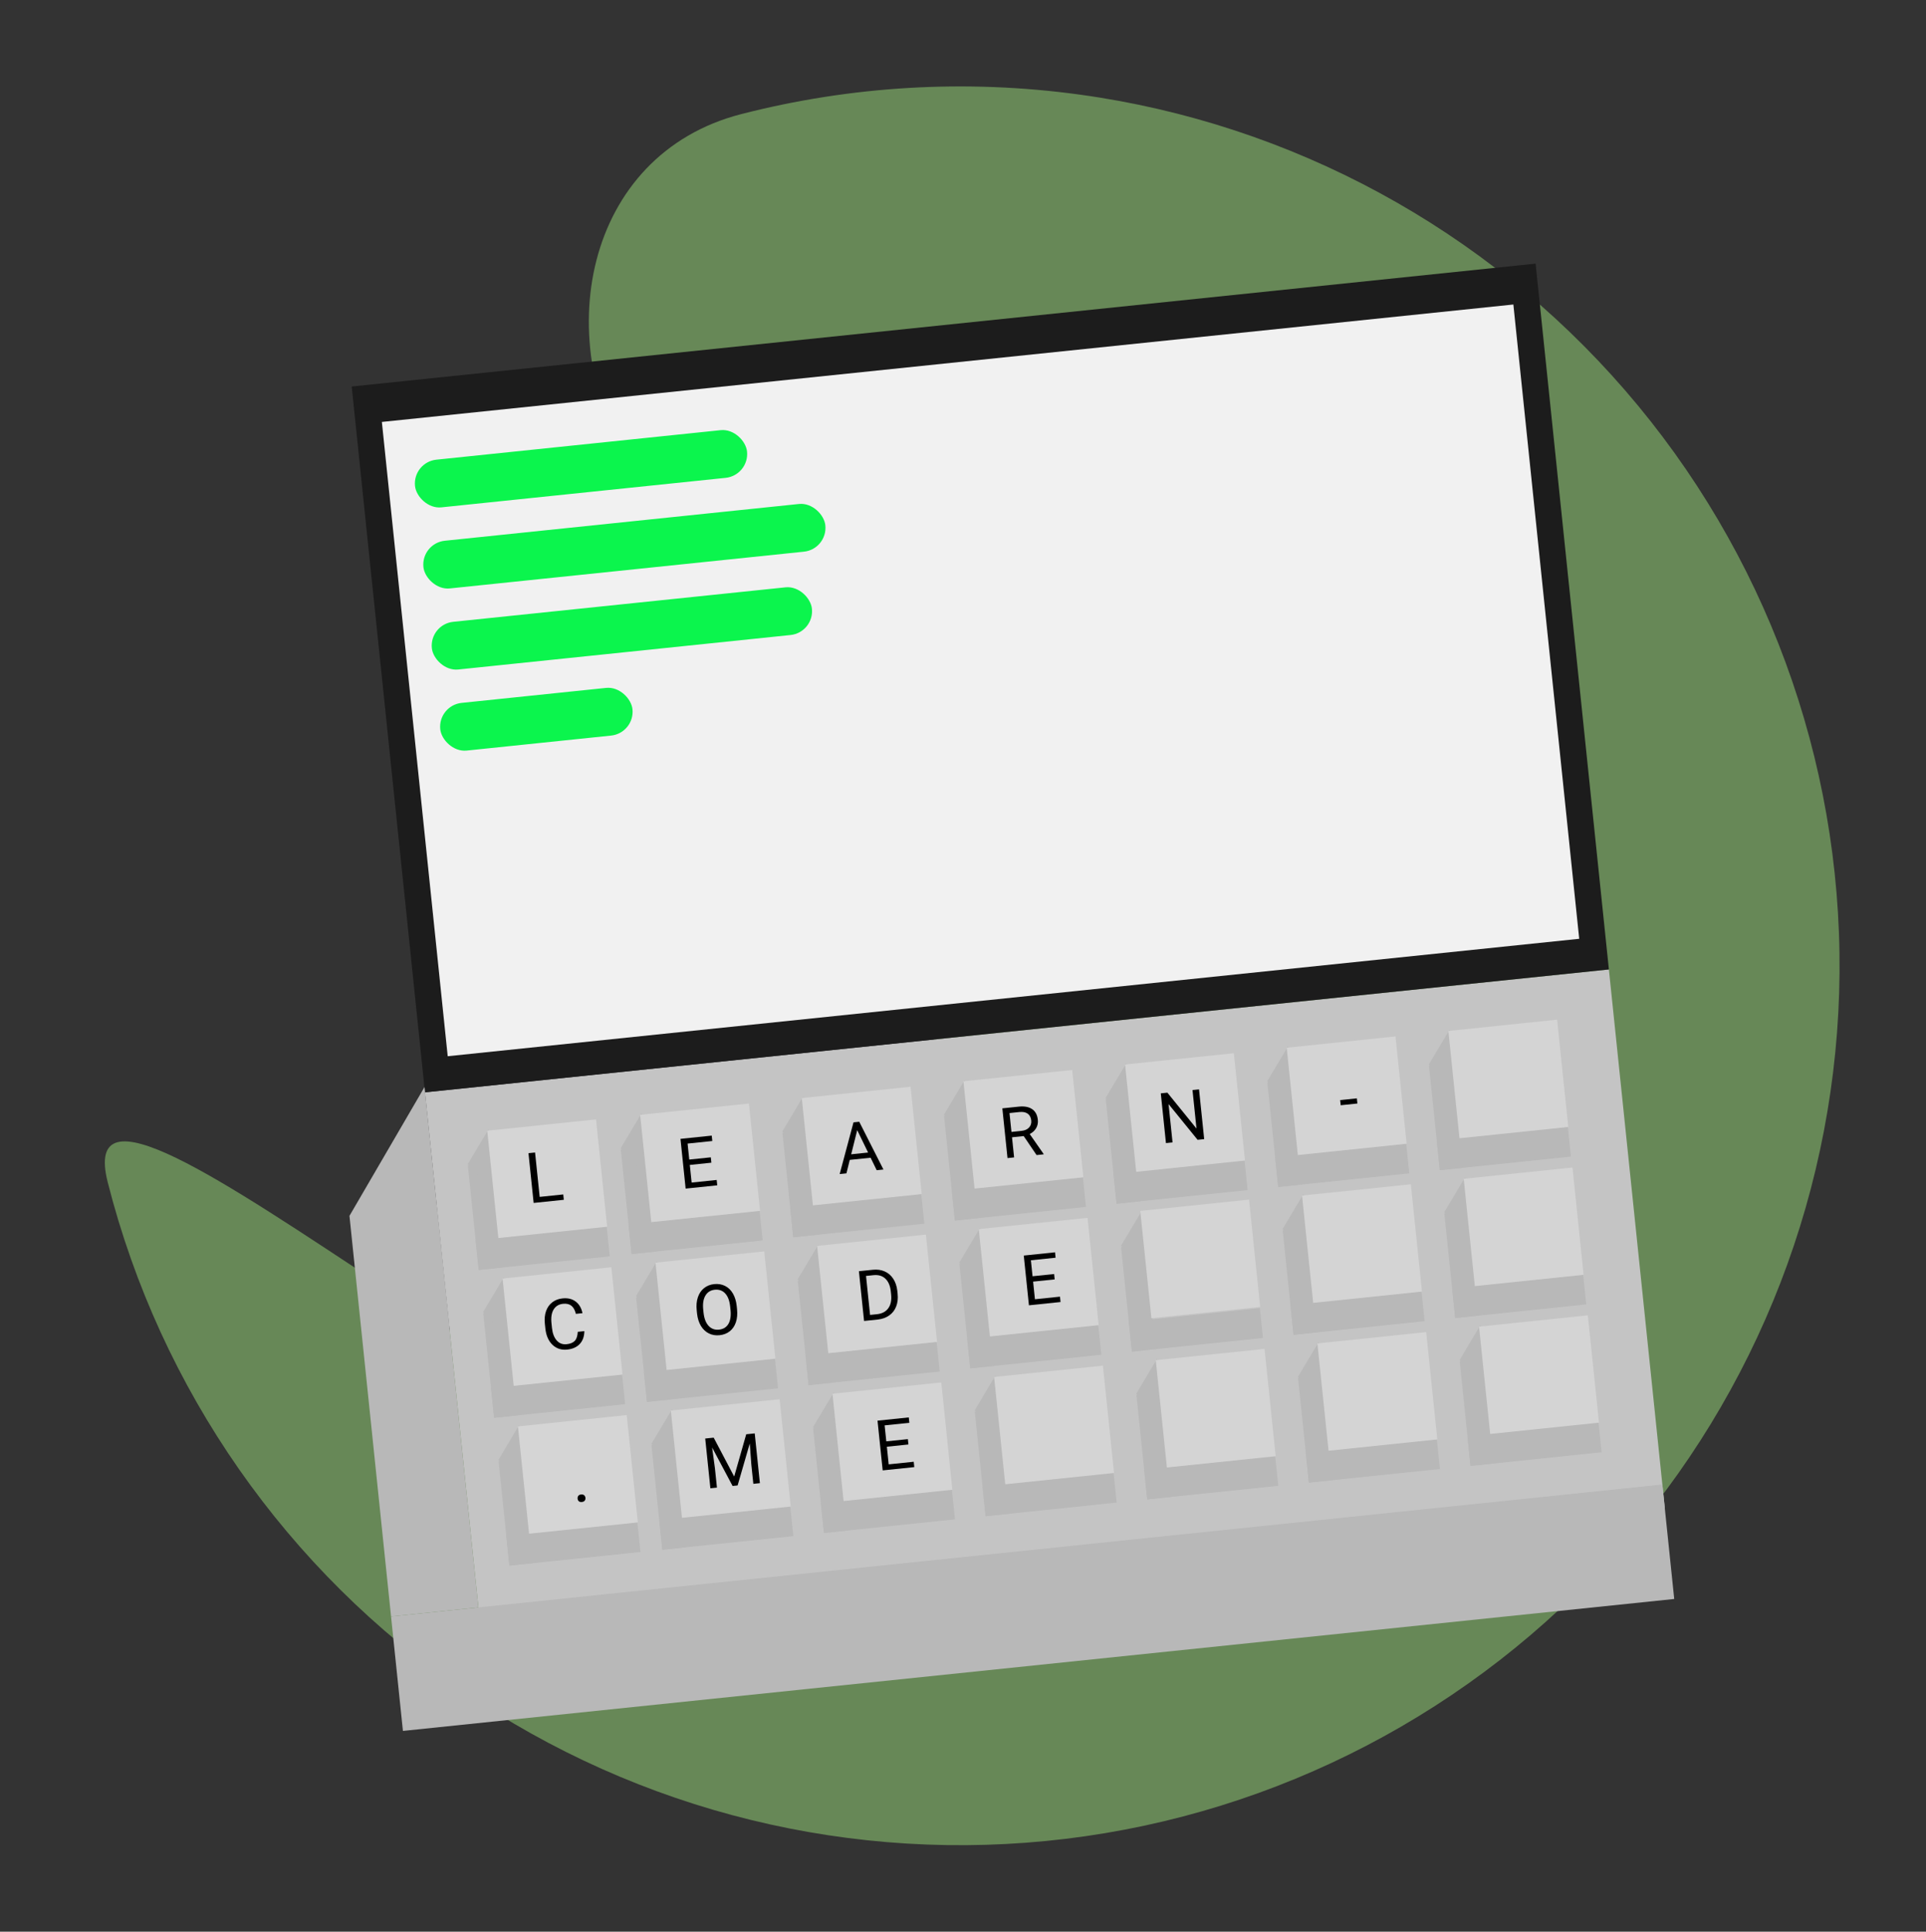 <svg width="657" height="659" viewBox="0 0 657 659" fill="none" xmlns="http://www.w3.org/2000/svg">
<rect x="0" y="0" width="657" height="659" fill="#333333" stroke="none"/>
<path d="M284.64 481.521C282.852 487.861 280.955 494.738 275.646 498.639C226.657 534.635 19.688 336.204 36.759 403.378C54.717 474.043 97.795 535.75 157.941 576.963C218.087 618.176 291.183 636.075 363.566 627.314C435.948 618.552 502.663 583.73 551.238 529.356C599.813 474.983 626.925 404.78 627.504 331.87C628.083 258.961 602.09 188.337 554.384 133.198C506.679 78.06 440.526 42.182 368.291 32.272C329.429 26.94 290.239 29.321 252.854 38.927C199.364 52.671 186.61 116.68 217.1 162.729L302.205 291.262C318.274 315.531 322.972 345.598 315.072 373.612L284.64 481.521Z" fill="#678857"/>
<rect x="144.963" y="372.65" width="406.032" height="184.836" transform="rotate(-5.926 144.963 372.65)" fill="#C4C4C4"/>
<rect x="119.97" y="131.858" width="406.032" height="242.085" transform="rotate(-5.926 119.97 131.858)" fill="#1C1C1C"/>
<rect x="130.263" y="143.946" width="388.052" height="217.55" transform="rotate(-5.926 130.263 143.946)" fill="#F1F1F1"/>
<rect x="133.395" y="551.457" width="435.997" height="39.257" transform="rotate(-5.926 133.395 551.457)" fill="#B8B8B8"/>
<rect x="119.21" y="414.791" width="29.965" height="137.4" transform="rotate(-5.926 119.21 414.791)" fill="#B8B8B8"/>
<path d="M119.21 414.791L144.811 370.833L153.294 452.555L119.21 414.791Z" fill="#B8B8B8"/>
<rect x="434.963" y="394.745" width="44.948" height="10.241" transform="rotate(-5.926 434.963 394.745)" fill="#B8B8B8"/>
<rect x="432.32" y="369.28" width="8.172" height="35.843" transform="rotate(-5.926 432.32 369.28)" fill="#B8B8B8"/>
<path d="M432.276 368.855L439.362 356.974L441.651 379.028L432.276 368.855Z" fill="#B8B8B8"/>
<rect x="490.103" y="389.022" width="44.948" height="10.241" transform="rotate(-5.926 490.103 389.022)" fill="#B8B8B8"/>
<rect x="487.46" y="363.557" width="8.172" height="35.843" transform="rotate(-5.926 487.46 363.557)" fill="#B8B8B8"/>
<path d="M487.416 363.132L494.501 351.251L496.79 373.305L487.416 363.132Z" fill="#B8B8B8"/>
<rect x="495.338" y="439.458" width="44.948" height="10.241" transform="rotate(-5.926 495.338 439.458)" fill="#B8B8B8"/>
<rect x="492.695" y="413.993" width="8.172" height="35.843" transform="rotate(-5.926 492.695 413.993)" fill="#B8B8B8"/>
<path d="M492.651 413.568L499.737 401.687L502.026 423.741L492.651 413.568Z" fill="#B8B8B8"/>
<rect x="379.823" y="400.469" width="44.948" height="10.241" transform="rotate(-5.926 379.823 400.469)" fill="#B8B8B8"/>
<rect x="377.18" y="375.003" width="8.172" height="35.843" transform="rotate(-5.926 377.18 375.003)" fill="#B8B8B8"/>
<path d="M377.136 374.578L384.222 362.697L386.511 384.751L377.136 374.578Z" fill="#B8B8B8"/>
<rect x="440.198" y="445.182" width="44.948" height="10.241" transform="rotate(-5.926 440.198 445.182)" fill="#B8B8B8"/>
<rect x="437.555" y="419.716" width="8.172" height="35.843" transform="rotate(-5.926 437.555 419.716)" fill="#B8B8B8"/>
<path d="M437.511 419.291L444.597 407.41L446.886 429.464L437.511 419.291Z" fill="#B8B8B8"/>
<rect x="385.058" y="450.905" width="44.948" height="10.241" transform="rotate(-5.926 385.058 450.905)" fill="#B8B8B8"/>
<rect x="382.415" y="425.439" width="8.172" height="35.843" transform="rotate(-5.926 382.415 425.439)" fill="#B8B8B8"/>
<path d="M382.371 425.015L389.457 413.133L391.746 435.187L382.371 425.015Z" fill="#B8B8B8"/>
<rect x="324.683" y="406.192" width="44.948" height="10.241" transform="rotate(-5.926 324.683 406.192)" fill="#B8B8B8"/>
<rect x="322.04" y="380.726" width="8.172" height="35.843" transform="rotate(-5.926 322.04 380.726)" fill="#B8B8B8"/>
<path d="M321.996 380.302L329.082 368.42L331.371 390.474L321.996 380.302Z" fill="#B8B8B8"/>
<rect x="329.918" y="456.628" width="44.948" height="10.241" transform="rotate(-5.926 329.918 456.628)" fill="#B8B8B8"/>
<rect x="327.275" y="431.162" width="8.172" height="35.843" transform="rotate(-5.926 327.275 431.162)" fill="#B8B8B8"/>
<path d="M327.231 430.738L334.317 418.856L336.606 440.91L327.231 430.738Z" fill="#B8B8B8"/>
<rect x="335.153" y="507.064" width="44.948" height="10.241" transform="rotate(-5.926 335.153 507.064)" fill="#B8B8B8"/>
<rect x="332.51" y="481.598" width="8.172" height="35.843" transform="rotate(-5.926 332.51 481.598)" fill="#B8B8B8"/>
<path d="M332.466 481.174L339.552 469.293L341.841 491.347L332.466 481.174Z" fill="#B8B8B8"/>
<rect x="500.573" y="489.895" width="44.948" height="10.241" transform="rotate(-5.926 500.573 489.895)" fill="#B8B8B8"/>
<rect x="497.93" y="464.429" width="8.172" height="35.843" transform="rotate(-5.926 497.93 464.429)" fill="#B8B8B8"/>
<path d="M497.885 464.005L504.971 452.123L507.26 474.177L497.885 464.005Z" fill="#B8B8B8"/>
<rect x="269.543" y="411.915" width="44.948" height="10.241" transform="rotate(-5.926 269.543 411.915)" fill="#B8B8B8"/>
<rect x="266.9" y="386.449" width="8.172" height="35.843" transform="rotate(-5.926 266.9 386.449)" fill="#B8B8B8"/>
<path d="M266.856 386.025L273.942 374.143L276.231 396.197L266.856 386.025Z" fill="#B8B8B8"/>
<rect x="274.778" y="462.351" width="44.948" height="10.241" transform="rotate(-5.926 274.778 462.351)" fill="#B8B8B8"/>
<rect x="272.135" y="436.885" width="8.172" height="35.843" transform="rotate(-5.926 272.135 436.885)" fill="#B8B8B8"/>
<path d="M272.091 436.461L279.177 424.58L281.466 446.634L272.091 436.461Z" fill="#B8B8B8"/>
<rect x="280.013" y="512.787" width="44.948" height="10.241" transform="rotate(-5.926 280.013 512.787)" fill="#B8B8B8"/>
<rect x="277.37" y="487.321" width="8.172" height="35.843" transform="rotate(-5.926 277.37 487.321)" fill="#B8B8B8"/>
<path d="M277.326 486.897L284.412 475.016L286.701 497.07L277.326 486.897Z" fill="#B8B8B8"/>
<rect x="445.433" y="495.618" width="44.948" height="10.241" transform="rotate(-5.926 445.433 495.618)" fill="#B8B8B8"/>
<rect x="442.79" y="470.152" width="8.172" height="35.843" transform="rotate(-5.926 442.79 470.152)" fill="#B8B8B8"/>
<path d="M442.746 469.728L449.831 457.846L452.12 479.9L442.746 469.728Z" fill="#B8B8B8"/>
<rect x="214.404" y="417.638" width="44.948" height="10.241" transform="rotate(-5.926 214.404 417.638)" fill="#B8B8B8"/>
<rect x="211.76" y="392.172" width="8.172" height="35.843" transform="rotate(-5.926 211.76 392.172)" fill="#B8B8B8"/>
<path d="M211.716 391.748L218.802 379.867L221.091 401.92L211.716 391.748Z" fill="#B8B8B8"/>
<rect x="219.639" y="468.074" width="44.948" height="10.241" transform="rotate(-5.926 219.639 468.074)" fill="#B8B8B8"/>
<rect x="216.995" y="442.608" width="8.172" height="35.843" transform="rotate(-5.926 216.995 442.608)" fill="#B8B8B8"/>
<path d="M216.951 442.184L224.037 430.303L226.326 452.357L216.951 442.184Z" fill="#B8B8B8"/>
<rect x="224.873" y="518.51" width="44.948" height="10.241" transform="rotate(-5.926 224.873 518.51)" fill="#B8B8B8"/>
<rect x="222.23" y="493.045" width="8.172" height="35.843" transform="rotate(-5.926 222.23 493.045)" fill="#B8B8B8"/>
<path d="M222.186 492.62L229.272 480.739L231.561 502.793L222.186 492.62Z" fill="#B8B8B8"/>
<rect x="390.293" y="501.341" width="44.948" height="10.241" transform="rotate(-5.926 390.293 501.341)" fill="#B8B8B8"/>
<rect x="387.65" y="475.875" width="8.172" height="35.843" transform="rotate(-5.926 387.65 475.875)" fill="#B8B8B8"/>
<path d="M387.606 475.451L394.691 463.57L396.981 485.623L387.606 475.451Z" fill="#B8B8B8"/>
<rect x="162.244" y="423.052" width="44.948" height="10.241" transform="rotate(-5.926 162.244 423.052)" fill="#B8B8B8"/>
<rect x="159.601" y="397.586" width="8.172" height="35.843" transform="rotate(-5.926 159.601 397.586)" fill="#B8B8B8"/>
<path d="M159.557 397.162L166.643 385.28L168.932 407.334L159.557 397.162Z" fill="#B8B8B8"/>
<rect x="167.479" y="473.488" width="44.948" height="10.241" transform="rotate(-5.926 167.479 473.488)" fill="#B8B8B8"/>
<rect x="164.836" y="448.022" width="8.172" height="35.843" transform="rotate(-5.926 164.836 448.022)" fill="#B8B8B8"/>
<path d="M164.792 447.598L171.878 435.716L174.167 457.77L164.792 447.598Z" fill="#B8B8B8"/>
<rect x="172.714" y="523.924" width="44.948" height="10.241" transform="rotate(-5.926 172.714 523.924)" fill="#B8B8B8"/>
<rect x="170.071" y="498.458" width="8.172" height="35.843" transform="rotate(-5.926 170.071 498.458)" fill="#B8B8B8"/>
<path d="M170.027 498.034L177.113 486.153L179.402 508.206L170.027 498.034Z" fill="#B8B8B8"/>
<rect x="438.923" y="357.433" width="37.307" height="36.803" transform="rotate(-5.926 438.923 357.433)" fill="#D4D4D4"/>
<rect x="494.063" y="351.71" width="37.307" height="36.803" transform="rotate(-5.926 494.063 351.71)" fill="#D4D4D4"/>
<rect x="499.298" y="402.146" width="37.307" height="36.803" transform="rotate(-5.926 499.298 402.146)" fill="#D4D4D4"/>
<rect x="383.783" y="363.156" width="37.307" height="36.803" transform="rotate(-5.926 383.783 363.156)" fill="#D4D4D4"/>
<rect x="444.158" y="407.869" width="37.307" height="36.803" transform="rotate(-5.926 444.158 407.869)" fill="#D4D4D4"/>
<rect x="388.968" y="413.104" width="37.307" height="36.803" transform="rotate(-5.926 388.968 413.104)" fill="#D4D4D4"/>
<rect x="328.644" y="368.879" width="37.307" height="36.803" transform="rotate(-5.926 328.644 368.879)" fill="#D4D4D4"/>
<rect x="333.878" y="419.316" width="37.307" height="36.803" transform="rotate(-5.926 333.878 419.316)" fill="#D4D4D4"/>
<rect x="339.113" y="469.752" width="37.307" height="36.803" transform="rotate(-5.926 339.113 469.752)" fill="#D4D4D4"/>
<rect x="504.533" y="452.582" width="37.307" height="36.803" transform="rotate(-5.926 504.533 452.582)" fill="#D4D4D4"/>
<rect x="273.504" y="374.603" width="37.307" height="36.803" transform="rotate(-5.926 273.504 374.603)" fill="#D4D4D4"/>
<rect x="278.738" y="425.039" width="37.307" height="36.803" transform="rotate(-5.926 278.738 425.039)" fill="#D4D4D4"/>
<rect x="283.974" y="475.475" width="37.307" height="36.803" transform="rotate(-5.926 283.974 475.475)" fill="#D4D4D4"/>
<rect x="449.393" y="458.306" width="37.307" height="36.803" transform="rotate(-5.926 449.393 458.306)" fill="#D4D4D4"/>
<rect x="218.364" y="380.326" width="37.307" height="36.803" transform="rotate(-5.926 218.364 380.326)" fill="#D4D4D4"/>
<rect x="223.599" y="430.762" width="37.307" height="36.803" transform="rotate(-5.926 223.599 430.762)" fill="#D4D4D4"/>
<rect x="228.834" y="481.198" width="37.307" height="36.803" transform="rotate(-5.926 228.834 481.198)" fill="#D4D4D4"/>
<rect x="394.253" y="464.029" width="37.307" height="36.803" transform="rotate(-5.926 394.253 464.029)" fill="#D4D4D4"/>
<rect x="166.204" y="385.739" width="37.307" height="36.803" transform="rotate(-5.926 166.204 385.739)" fill="#D5D5D5"/>
<rect x="171.439" y="436.176" width="37.307" height="36.803" transform="rotate(-5.926 171.439 436.176)" fill="#D5D5D5"/>
<rect x="176.674" y="486.612" width="37.307" height="36.803" transform="rotate(-5.926 176.674 486.612)" fill="#D5D5D5"/>
<path d="M410.774 388.614L408.525 388.847L398.623 376.656L399.981 389.734L397.731 389.967L395.97 372.996L398.219 372.763L408.15 385.01L406.786 371.873L409.013 371.642L410.774 388.614Z" fill="black"/>
<path d="M463.031 376.464L457.342 377.054L457.16 375.294L462.848 374.703L463.031 376.464Z" fill="black"/>
<path d="M359.77 436.465L352.415 437.228L353.039 443.243L361.583 442.356L361.773 444.186L350.991 445.305L349.229 428.334L359.895 427.227L360.086 429.068L351.659 429.943L352.225 435.398L359.58 434.635L359.77 436.465Z" fill="black"/>
<path d="M349.206 387.571L345.22 387.985L345.933 394.85L343.683 395.084L341.921 378.113L347.54 377.529C349.451 377.331 350.965 377.614 352.081 378.378C353.205 379.141 353.853 380.354 354.026 382.017C354.136 383.073 353.944 384.024 353.45 384.869C352.964 385.712 352.232 386.381 351.255 386.876L355.989 393.665L356.003 393.805L353.602 394.054L349.206 387.571ZM345.03 386.155L348.469 385.798C349.58 385.683 350.432 385.304 351.025 384.661C351.626 384.017 351.876 383.214 351.776 382.25C351.667 381.201 351.269 380.429 350.582 379.935C349.902 379.44 348.971 379.25 347.789 379.365L344.362 379.721L345.03 386.155Z" fill="black"/>
<path d="M294.751 450.649L292.99 433.677L297.781 433.18C299.257 433.027 300.596 433.218 301.799 433.753C303.001 434.288 303.972 435.126 304.71 436.266C305.457 437.406 305.915 438.757 306.085 440.318L306.198 441.402C306.364 443.003 306.199 444.438 305.702 445.707C305.213 446.975 304.427 447.991 303.344 448.756C302.269 449.519 300.97 449.988 299.449 450.161L294.751 450.649ZM295.419 435.287L296.799 448.587L299.154 448.342C300.879 448.163 302.164 447.488 303.008 446.316C303.861 445.144 304.184 443.567 303.978 441.585L303.875 440.595C303.675 438.667 303.066 437.219 302.046 436.248C301.033 435.27 299.695 434.859 298.03 435.016L295.419 435.287Z" fill="black"/>
<path d="M296.985 394.961L289.874 395.699L288.737 400.294L286.429 400.533L291.149 382.889L293.107 382.686L301.361 398.983L299.064 399.222L296.985 394.961ZM290.359 393.787L296.129 393.188L292.414 385.55L290.359 393.787Z" fill="black"/>
<path d="M309.882 492.787L302.527 493.55L303.151 499.565L311.695 498.678L311.885 500.508L301.103 501.627L299.341 484.656L310.007 483.549L310.198 485.39L301.77 486.265L302.337 491.72L309.692 490.957L309.882 492.787Z" fill="black"/>
<path d="M251.419 446.63C251.591 448.293 251.463 449.775 251.032 451.076C250.601 452.37 249.906 453.396 248.948 454.155C247.99 454.915 246.827 455.365 245.46 455.507C244.123 455.646 242.904 455.443 241.803 454.897C240.701 454.344 239.799 453.491 239.099 452.338C238.405 451.177 237.967 449.797 237.785 448.198L237.658 446.974C237.489 445.342 237.623 443.871 238.06 442.561C238.498 441.251 239.199 440.212 240.164 439.445C241.136 438.668 242.29 438.211 243.627 438.072C244.986 437.931 246.217 438.137 247.319 438.69C248.429 439.235 249.328 440.104 250.017 441.297C250.706 442.482 251.136 443.902 251.308 445.557L251.419 446.63ZM249.079 445.765C248.87 443.753 248.306 442.252 247.386 441.263C246.466 440.267 245.279 439.845 243.826 439.995C242.412 440.142 241.353 440.798 240.649 441.963C239.952 443.119 239.691 444.654 239.866 446.568L239.996 447.815C240.198 449.766 240.766 451.258 241.698 452.293C242.637 453.318 243.825 453.756 245.263 453.607C246.708 453.457 247.772 452.817 248.456 451.685C249.139 450.546 249.39 448.992 249.209 447.024L249.079 445.765Z" fill="black"/>
<path d="M242.664 396.653L235.309 397.417L235.933 403.431L244.477 402.544L244.667 404.374L233.885 405.493L232.123 388.522L242.789 387.415L242.98 389.257L234.552 390.132L235.119 395.587L242.474 394.823L242.664 396.653Z" fill="black"/>
<path d="M243.455 490.456L250.441 503.728L254.552 489.304L257.454 489.003L259.216 505.974L256.978 506.207L256.292 499.598L255.761 492.442L251.616 506.763L249.903 506.941L242.92 493.811L243.878 500.886L244.564 507.495L242.326 507.728L240.565 490.756L243.455 490.456Z" fill="black"/>
<path d="M199.334 454.123C199.31 455.94 198.79 457.396 197.773 458.491C196.762 459.577 195.332 460.217 193.483 460.409C191.478 460.617 189.795 460.065 188.433 458.753C187.08 457.441 186.278 455.58 186.028 453.171L185.858 451.539C185.695 449.962 185.83 448.546 186.266 447.291C186.709 446.035 187.414 445.035 188.381 444.291C189.348 443.538 190.511 443.092 191.871 442.951C193.674 442.763 195.172 443.119 196.364 444.016C197.556 444.905 198.334 446.231 198.697 447.992L196.448 448.225C196.113 446.893 195.588 445.958 194.872 445.42C194.165 444.88 193.228 444.671 192.062 444.792C190.632 444.941 189.564 445.586 188.858 446.727C188.16 447.868 187.912 449.413 188.114 451.364L188.285 453.007C188.476 454.849 189.013 456.274 189.895 457.282C190.777 458.29 191.91 458.722 193.293 458.579C194.536 458.45 195.459 458.071 196.062 457.443C196.671 456.806 197.012 455.777 197.084 454.356L199.334 454.123Z" fill="black"/>
<path d="M184.096 408.318L192.139 407.483L192.329 409.313L182.036 410.382L180.275 393.41L182.524 393.177L184.096 408.318Z" fill="black"/>
<path d="M197.032 511.286C196.993 510.913 197.069 510.591 197.261 510.32C197.461 510.047 197.782 509.888 198.225 509.842C198.668 509.797 199.015 509.886 199.266 510.111C199.525 510.336 199.674 510.635 199.713 511.008C199.75 511.365 199.664 511.676 199.456 511.941C199.256 512.206 198.934 512.361 198.491 512.407C198.048 512.453 197.702 512.367 197.451 512.15C197.209 511.931 197.069 511.643 197.032 511.286Z" fill="black"/>
<rect x="140.724" y="157.661" width="113.869" height="16.357" rx="8.179" transform="rotate(-5.926 140.724 157.661)" fill="#0BF54D"/>
<rect x="143.595" y="185.319" width="137.841" height="16.357" rx="8.179" transform="rotate(-5.926 143.595 185.319)" fill="#0BF54D"/>
<rect x="146.466" y="212.978" width="130.35" height="16.357" rx="8.179" transform="rotate(-5.926 146.466 212.978)" fill="#0BF54D"/>
<rect x="149.336" y="240.636" width="65.924" height="16.357" rx="8.179" transform="rotate(-5.926 149.336 240.636)" fill="#0BF54D"/>
</svg>
